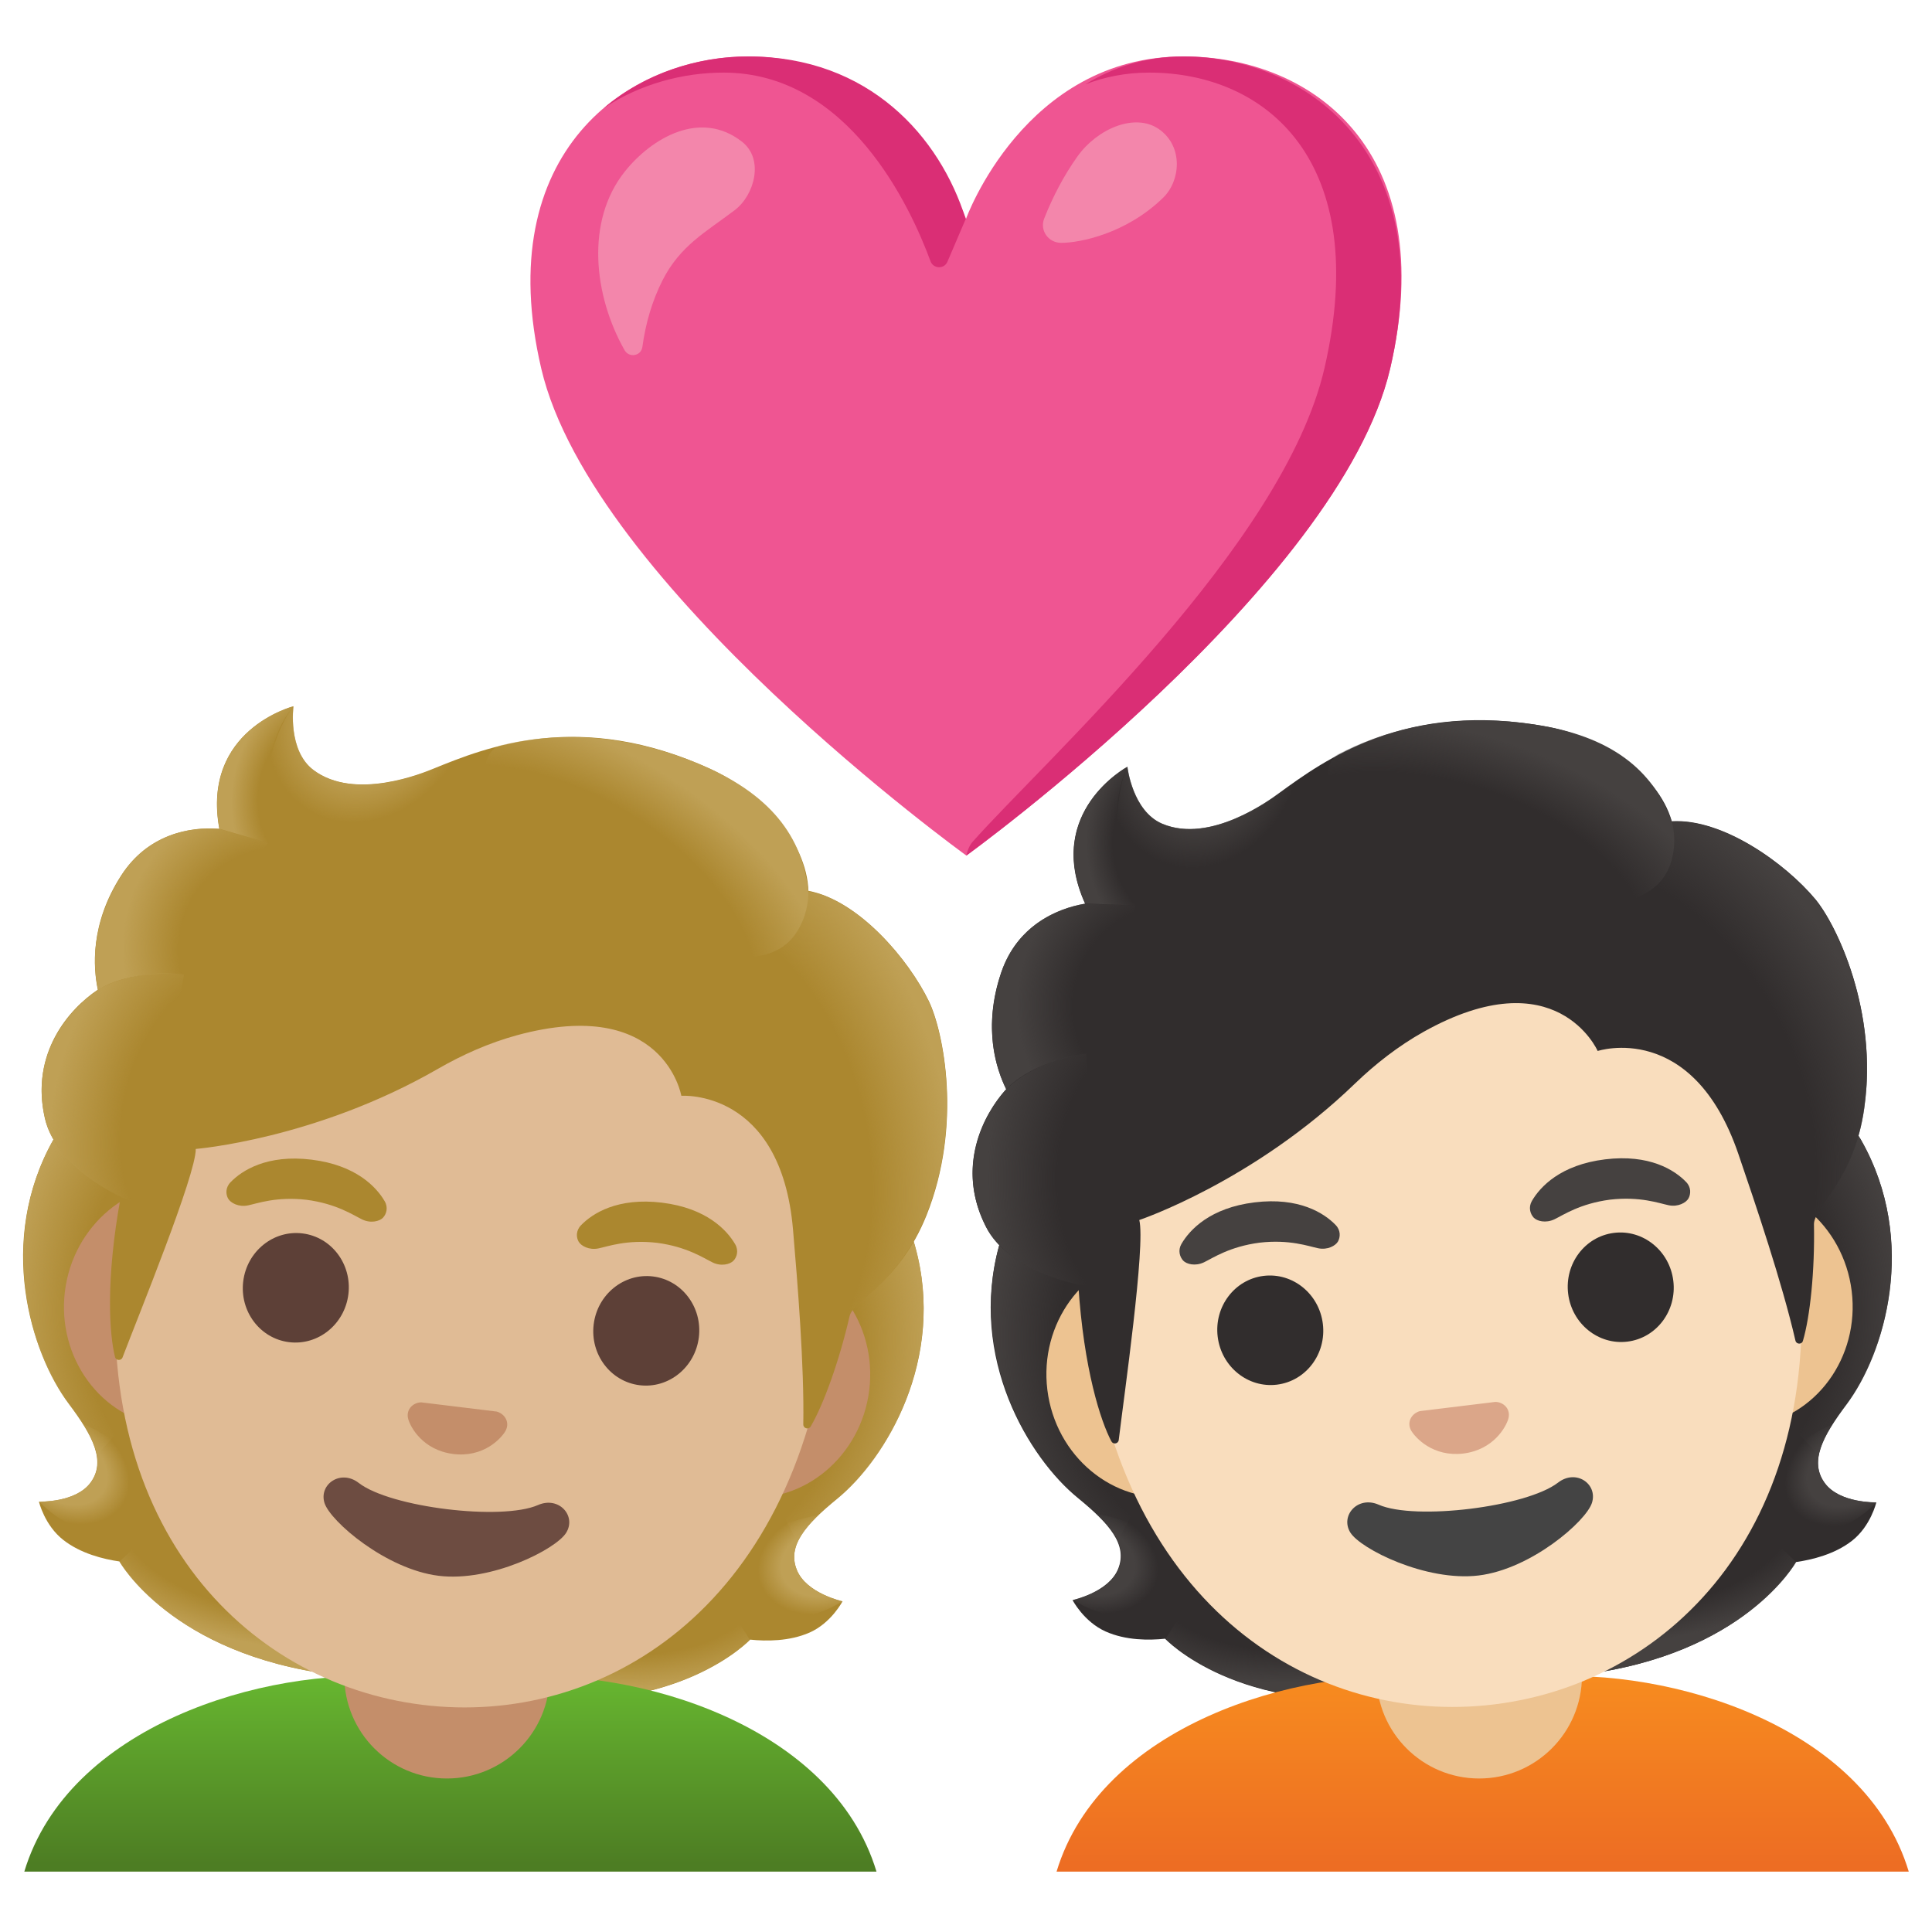 <svg viewBox="0 0 128 128" xmlns="http://www.w3.org/2000/svg">
  <defs>
    <linearGradient id="shirt_1_" gradientTransform="matrix(-1 0 0 1 0 0)" gradientUnits="userSpaceOnUse" x1="-29.846" x2="-29.846" y1="123.518" y2="110.865">
      <stop offset="0" stop-color="#4D7D23"/>
      <stop offset="1" stop-color="#67B730"/>
    </linearGradient>
    <linearGradient id="SVGID_19_" gradientUnits="userSpaceOnUse" x1="98.236" x2="98.236" y1="123.518" y2="110.865">
      <stop offset="0" stop-color="#ED6D23"/>
      <stop offset="1" stop-color="#F78C1F"/>
    </linearGradient>
    <radialGradient id="SVGID_1_" cx="52.143" cy="-205.526" gradientTransform="matrix(0.975 0.121 0.058 -0.475 0 0)" gradientUnits="userSpaceOnUse" r="16.097">
      <stop offset="0.728" stop-color="#BFA055" stop-opacity="0"/>
      <stop offset="1" stop-color="#BFA055"/>
    </radialGradient>
    <radialGradient id="SVGID_2_" cx="-19.811" cy="159.183" gradientTransform="matrix(-0.933 0.3 0.228 0.687 0 0)" gradientUnits="userSpaceOnUse" r="4.757">
      <stop offset="0.663" stop-color="#BFA055"/>
      <stop offset="1" stop-color="#BFA055" stop-opacity="0"/>
    </radialGradient>
    <radialGradient id="SVGID_3_" cx="-89.023" cy="-58.997" gradientTransform="matrix(0.044 -0.973 -0.818 -0.04 0 0)" gradientUnits="userSpaceOnUse" r="20.894">
      <stop offset="0.725" stop-color="#BFA055" stop-opacity="0"/>
      <stop offset="1" stop-color="#BFA055"/>
    </radialGradient>
    <radialGradient id="SVGID_4_" cx="-82.737" cy="41.823" gradientTransform="matrix(0.19 -0.955 0.803 0.161 0 0)" gradientUnits="userSpaceOnUse" r="20.894">
      <stop offset="0.725" stop-color="#BFA055" stop-opacity="0"/>
      <stop offset="1" stop-color="#BFA055"/>
    </radialGradient>
    <radialGradient id="SVGID_5_" cx="-32.11" cy="-205.522" gradientTransform="matrix(-0.975 -0.121 0.058 -0.475 0 0)" gradientUnits="userSpaceOnUse" r="16.097">
      <stop offset="0.728" stop-color="#BFA055" stop-opacity="0"/>
      <stop offset="1" stop-color="#BFA055"/>
    </radialGradient>
    <radialGradient id="SVGID_6_" cx="56.498" cy="111.048" gradientTransform="matrix(0.833 0.519 -0.386 0.611 0 0)" gradientUnits="userSpaceOnUse" r="4.757">
      <stop offset="0.663" stop-color="#BFA055"/>
      <stop offset="1" stop-color="#BFA055" stop-opacity="0"/>
    </radialGradient>
    <radialGradient id="SVGID_7_" cx="84.728" cy="-41.444" gradientTransform="matrix(0.18 0.98 -0.714 0.144 0 0)" gradientUnits="userSpaceOnUse" r="25.072">
      <stop offset="0.699" stop-color="#BFA055" stop-opacity="0"/>
      <stop offset="1" stop-color="#BFA055"/>
    </radialGradient>
    <radialGradient id="SVGID_8_" cx="47.931" cy="20.267" gradientTransform="matrix(0.797 0.572 -0.674 0.971 0 0)" gradientUnits="userSpaceOnUse" r="6.574">
      <stop offset="0.58" stop-color="#BFA055"/>
      <stop offset="1" stop-color="#BFA055" stop-opacity="0"/>
    </radialGradient>
    <radialGradient id="SVGID_9_" cx="-62.313" cy="-59.031" gradientTransform="matrix(-0.862 -0.501 0.278 -0.499 0 0)" gradientUnits="userSpaceOnUse" r="20.208">
      <stop offset="0.699" stop-color="#BFA055" stop-opacity="0"/>
      <stop offset="1" stop-color="#BFA055"/>
    </radialGradient>
    <radialGradient id="SVGID_10_" cx="28.246" cy="40.737" gradientTransform="matrix(0.972 0.117 -0.152 1.213 0 0)" gradientUnits="userSpaceOnUse" r="6.034">
      <stop offset="0.702" stop-color="#BFA055" stop-opacity="0"/>
      <stop offset="1" stop-color="#BFA055"/>
    </radialGradient>
    <radialGradient id="SVGID_11_" cx="-42.186" cy="-54.794" gradientTransform="matrix(-0.906 -0.37 0.349 -0.868 0 0)" gradientUnits="userSpaceOnUse" r="11.316">
      <stop offset="0.66" stop-color="#BFA055" stop-opacity="0"/>
      <stop offset="1" stop-color="#BFA055"/>
    </radialGradient>
    <radialGradient id="SVGID_12_" cx="34.233" cy="47.943" gradientTransform="matrix(0.946 0.251 -0.359 1.359 0 0)" gradientUnits="userSpaceOnUse" r="11.881">
      <stop offset="0.598" stop-color="#BFA055" stop-opacity="0"/>
      <stop offset="1" stop-color="#BFA055"/>
    </radialGradient>
    <radialGradient id="SVGID_13_" cx="95.84" cy="-237.712" gradientTransform="matrix(0.975 -0.119 -0.059 -0.474 0 0)" gradientUnits="userSpaceOnUse" r="16.097">
      <stop offset="0.728" stop-color="#454140" stop-opacity="0"/>
      <stop offset="1" stop-color="#454140"/>
    </radialGradient>
    <radialGradient id="SVGID_14_" cx="-52.683" cy="203.471" gradientTransform="matrix(-0.833 0.517 0.387 0.612 0 0)" gradientUnits="userSpaceOnUse" r="4.757">
      <stop offset="0.663" stop-color="#454140"/>
      <stop offset="1" stop-color="#454140" stop-opacity="0"/>
    </radialGradient>
    <radialGradient id="SVGID_15_" cx="-108.049" cy="-109.85" gradientTransform="matrix(-0.192 -0.954 -0.803 0.159 0 0)" gradientUnits="userSpaceOnUse" r="20.894">
      <stop offset="0.725" stop-color="#454140" stop-opacity="0"/>
      <stop offset="1" stop-color="#454140"/>
    </radialGradient>
    <radialGradient id="SVGID_16_" cx="-95.246" cy="95.525" gradientTransform="matrix(-0.047 -0.972 0.818 -0.038 0 0)" gradientUnits="userSpaceOnUse" r="20.894">
      <stop offset="0.725" stop-color="#454140" stop-opacity="0"/>
      <stop offset="1" stop-color="#454140"/>
    </radialGradient>
    <radialGradient id="SVGID_17_" cx="-75.805" cy="-237.711" gradientTransform="matrix(-0.975 0.119 -0.059 -0.474 0 0)" gradientUnits="userSpaceOnUse" r="16.097">
      <stop offset="0.728" stop-color="#454140" stop-opacity="0"/>
      <stop offset="1" stop-color="#454140"/>
    </radialGradient>
    <radialGradient id="SVGID_18_" cx="102.775" cy="105.406" gradientTransform="matrix(0.934 0.302 -0.226 0.686 0 0)" gradientUnits="userSpaceOnUse" r="4.757">
      <stop offset="0.663" stop-color="#454140"/>
      <stop offset="1" stop-color="#454140" stop-opacity="0"/>
    </radialGradient>
    <radialGradient id="SVGID_20_" cx="113.068" cy="-91.331" gradientTransform="matrix(0.412 0.907 -0.658 0.313 0 0)" gradientUnits="userSpaceOnUse" r="25.072">
      <stop offset="0.699" stop-color="#454140" stop-opacity="0"/>
      <stop offset="1" stop-color="#454140"/>
    </radialGradient>
    <radialGradient id="SVGID_21_" cx="94.004" cy="14.332" gradientTransform="matrix(0.912 0.362 -0.419 1.105 0 0)" gradientUnits="userSpaceOnUse" r="6.574">
      <stop offset="0.58" stop-color="#454140"/>
      <stop offset="1" stop-color="#454140" stop-opacity="0"/>
    </radialGradient>
    <radialGradient id="SVGID_22_" cx="-108.09" cy="-54.322" gradientTransform="matrix(-0.958 -0.277 0.149 -0.551 0 0)" gradientUnits="userSpaceOnUse" r="20.208">
      <stop offset="0.699" stop-color="#454140" stop-opacity="0"/>
      <stop offset="1" stop-color="#454140"/>
    </radialGradient>
    <radialGradient id="SVGID_23_" cx="72.175" cy="53.459" gradientTransform="matrix(0.971 -0.122 0.146 1.214 0 0)" gradientUnits="userSpaceOnUse" r="6.034">
      <stop offset="0.702" stop-color="#454140" stop-opacity="0"/>
      <stop offset="1" stop-color="#454140"/>
    </radialGradient>
    <radialGradient id="SVGID_24_" cx="-88.66" cy="-58.665" gradientTransform="matrix(-0.969 -0.14 0.128 -0.927 0 0)" gradientUnits="userSpaceOnUse" r="11.316">
      <stop offset="0.66" stop-color="#454140" stop-opacity="0"/>
      <stop offset="1" stop-color="#454140"/>
    </radialGradient>
    <radialGradient id="SVGID_25_" cx="79.872" cy="54.657" gradientTransform="matrix(0.978 0.015 -0.02 1.405 0 0)" gradientUnits="userSpaceOnUse" r="11.881">
      <stop offset="0.598" stop-color="#454140" stop-opacity="0"/>
      <stop offset="1" stop-color="#454140"/>
    </radialGradient>
  </defs>
  <path d="M78.41,3.74 C67.87,3.74 64,14.5 64,14.5 C64,14.5 60.18,3.74 49.57,3.74 C41.6,3.74 32.5,10.06 35.86,24.42 C39.22,38.78 64.02,56.68 64.02,56.68 C64.02,56.68 88.74,38.78 92.1,24.42 C95.46,10.06 87.02,3.74 78.41,3.74 Z" fill="#EF5592"/>
  <path d="M47.94,4.81 C56.21,4.81 60.32,13.7 61.65,17.31 C61.84,17.82 62.56,17.84 62.77,17.34 L63.98,14.51 C62.27,9.06 57.58,3.74 49.57,3.74 C46.25,3.74 42.75,4.84 40.02,7.15 C42.42,5.56 45.25,4.81 47.94,4.81 Z" fill="#DA2E75"/>
  <path d="M78.41,3.74 C75.86,3.74 73.71,4.48 71.9,5.59 C73.17,5.1 74.58,4.81 76.13,4.81 C83.93,4.81 90.9,10.72 87.75,24.39 C85.05,36.12 69.25,50.35 64.43,55.78 C64.12,56.13 64.02,56.69 64.02,56.69 C64.02,56.69 88.74,38.79 92.1,24.43 C95.46,10.06 86.38,3.74 78.41,3.74 Z" fill="#DA2E75"/>
  <path d="M41.4,11.36 C43.2,9.11 46.43,7.25 49.16,9.39 C50.64,10.55 49.99,12.93 48.67,13.93 C46.74,15.39 45.07,16.27 43.9,18.56 C43.2,19.94 42.77,21.44 42.56,22.98 C42.48,23.59 41.68,23.73 41.38,23.2 C39.34,19.6 38.77,14.65 41.4,11.36 Z" fill="#F386AB"/>
  <path d="M70.31,16.09 C69.46,16.09 68.87,15.27 69.18,14.48 C69.75,13.03 70.49,11.62 71.38,10.37 C72.7,8.52 75.2,7.45 76.79,8.56 C78.42,9.71 78.21,11.99 77.06,13.1 C74.61,15.49 71.53,16.09 70.31,16.09 Z" fill="#F386AB"/>
  <path id="hair_603_" d="M52.79,104.01 C52.14,102.4 53.39,101 55.44,99.32 C58.69,96.66 62.69,90.06 60.63,82.6 C60.65,82.56 60.21,81.29 60.23,81.26 L59.03,81.05 C58.65,80.95 45.46,79.28 32.25,77.65 C19.04,76 5.84,74.39 5.45,74.4 C5.45,74.4 3.51,75.47 3.53,75.52 C-0.25,82.26 2.04,89.64 4.56,93.01 C6.15,95.13 7.03,96.8 6.01,98.21 C5.02,99.58 2.58,99.49 2.58,99.49 C2.58,99.49 2.95,101.06 4.2,102.03 C5.35,102.93 6.86,103.3 7.91,103.45 C7.91,103.45 11.35,109.61 22.12,110.95 L28.12,111.69 L34.12,112.44 C44.89,113.78 49.7,108.63 49.7,108.63 C50.76,108.74 52.3,108.75 53.64,108.16 C55.08,107.52 55.82,106.09 55.82,106.09 C55.82,106.09 53.42,105.57 52.79,104.01 Z" fill="#AB872F"/>
  <path d="M28.1,111.69 L28.86,105.42 L48.19,106.29 L49.67,108.63 C49.67,108.63 44.86,113.77 34.09,112.44 L28.1,111.69 Z" fill="url(#SVGID_1_)"/>
  <path d="M49.97,105.89 C47.62,101.22 54.19,100.4 54.19,100.4 C54.19,100.4 54.19,100.4 54.2,100.41 C52.93,101.64 52.28,102.76 52.79,104.01 C53.42,105.58 55.81,106.09 55.81,106.09 C55.81,106.09 52.16,108.57 49.97,105.89 Z" fill="url(#SVGID_2_)"/>
  <path d="M60.64,82.6 C62.65,89.83 58.79,96.54 55.62,99.17 C55.18,99.53 53.36,100.92 52.83,102.14 C52.83,102.14 47.51,92.51 46.23,87.08 C45.97,85.98 45.75,84.86 45.84,83.74 C45.91,82.9 46.16,81.92 46.73,81.27 C47.43,80.47 60.38,81.82 60.38,81.82 C60.39,81.83 60.64,82.6 60.64,82.6 Z" fill="url(#SVGID_3_)"/>
  <path d="M3.53,75.52 C-0.15,82.04 1.98,89.49 4.43,92.83 C4.77,93.29 6.2,95.08 6.42,96.4 C6.42,96.4 13.89,88.36 16.43,83.4 C16.94,82.4 17.43,81.36 17.61,80.25 C17.75,79.42 17.74,78.41 17.34,77.64 C16.85,76.69 16.13,76.84 15.11,76.72 C13.18,76.48 4.79,74.94 4.13,74.86 C4.13,74.86 3.53,75.52 3.53,75.52 Z" fill="url(#SVGID_4_)"/>
  <path d="M28.13,111.7 L28.89,105.43 L9.92,101.55 L7.92,103.46 C7.92,103.46 11.36,109.62 22.13,110.96 L28.13,111.7 Z" fill="url(#SVGID_5_)"/>
  <path d="M8.3,100.72 C11.7,96.76 5.53,94.36 5.53,94.36 C5.53,94.36 5.52,94.36 5.52,94.36 C6.46,95.86 6.82,97.11 6.03,98.2 C5.04,99.57 2.6,99.48 2.6,99.48 C2.6,99.48 5.54,102.79 8.3,100.72 Z" fill="url(#SVGID_6_)"/>
  <path d="M51.07,83.19 L12.79,78.49 C8.66,77.98 4.84,81.17 4.3,85.56 C3.76,89.95 6.7,93.97 10.82,94.47 L49.1,99.17 C53.23,99.68 57.05,96.49 57.59,92.1 C58.13,87.71 55.2,83.7 51.07,83.19 Z" fill="#C48E6A"/>
  <path id="shirt" d="M26.08,111.11 L29.84,111.11 L33.6,111.11 C42.29,110.45 55.16,114.35 58.07,124 L29.85,124 L1.61,124 C4.52,114.36 17.39,110.45 26.08,111.11 Z" fill="url(#shirt_1_)"/>
  <path id="neck" d="M29.61,117.83 L29.61,117.83 C25.85,117.83 22.81,114.78 22.81,111.03 L22.81,106.49 L36.42,106.49 L36.42,111.03 C36.41,114.79 33.36,117.83 29.61,117.83 Z" fill="#C48E6A"/>
  <path d="M35.32,53.27 L35.32,53.27 L35.32,53.27 C23.13,51.77 10.24,63.42 7.94,82.18 C5.65,100.84 16.15,111.49 27.99,112.95 C39.83,114.41 52.6,106.61 54.89,87.95 C57.2,69.19 47.51,54.77 35.32,53.27 Z" fill="#E0BB95"/>
  <path d="M25.49,79.59 C24.94,78.64 23.58,77.19 20.64,76.83 C17.7,76.47 16.03,77.54 15.27,78.33 C14.93,78.68 14.95,79.13 15.12,79.42 C15.28,79.69 15.8,79.99 16.43,79.86 C17.06,79.73 18.32,79.26 20.31,79.49 C22.3,79.75 23.41,80.51 23.99,80.79 C24.57,81.07 25.15,80.91 25.37,80.68 C25.6,80.44 25.73,80.01 25.49,79.59 Z" fill="#AB872F"/>
  <path d="M48.71,82.44 C48.16,81.49 46.8,80.04 43.86,79.68 C40.92,79.32 39.25,80.39 38.49,81.18 C38.15,81.53 38.17,81.98 38.34,82.27 C38.5,82.54 39.02,82.84 39.65,82.71 C40.28,82.58 41.54,82.11 43.53,82.34 C45.52,82.6 46.63,83.36 47.21,83.64 C47.79,83.92 48.37,83.76 48.59,83.53 C48.82,83.3 48.95,82.86 48.71,82.44 Z" fill="#AB872F"/>
  <path d="M20.04,81.717 C21.964,81.953 23.326,83.758 23.082,85.747 C22.837,87.737 21.079,89.158 19.155,88.922 C17.231,88.686 15.87,86.881 16.114,84.892 C16.359,82.902 18.116,81.48 20.04,81.717 Z" fill="#5D4037"/>
  <path d="M43.26,84.568 C45.184,84.805 46.545,86.609 46.301,88.599 C46.056,90.589 44.299,92.01 42.375,91.774 C40.451,91.537 39.089,89.733 39.333,87.743 C39.578,85.753 41.336,84.332 43.26,84.568 Z" fill="#5D4037"/>
  <path id="mouth_103_" d="M35.65,99.71 C33.24,100.77 25.86,99.87 23.77,98.25 C22.57,97.32 21.11,98.34 21.5,99.58 C21.89,100.8 25.58,103.97 29.06,104.4 C32.54,104.83 36.84,102.64 37.51,101.55 C38.2,100.44 37.04,99.11 35.65,99.71 Z" fill="#6D4C41"/>
  <path id="nose_177_" d="M33.13,93.61 C33.06,93.57 32.98,93.54 32.91,93.52 L27.91,92.91 C27.83,92.91 27.75,92.92 27.68,92.94 C27.2,93.07 26.9,93.51 27.05,94.03 C27.2,94.56 28.02,96.08 30.03,96.33 C32.04,96.58 33.2,95.3 33.48,94.82 C33.75,94.35 33.56,93.85 33.13,93.61 Z" fill="#C48E6A"/>
  <path id="hair_1_" d="M61.54,66.33 C60.19,63.55 56.89,59.65 53.56,59.02 C53.44,55.66 50.33,52.46 47.12,50.97 C38.44,46.96 32.15,49.53 28.76,50.91 C28.06,51.2 23.51,53.09 20.76,51.01 C19.04,49.71 19.44,46.79 19.44,46.79 C19.44,46.79 13.33,48.36 14.53,54.91 C12.52,54.75 9.78,55.3 8.03,58 C5.95,61.22 6.18,64.15 6.48,65.57 C4.57,66.85 2,69.77 2.97,74.08 C3.71,77.33 8,79.29 8,79.29 C6.98,84.84 7.25,88.45 7.62,89.9 C7.68,90.15 8.03,90.17 8.12,89.93 C9.14,87.24 12.99,77.83 12.97,76.12 C12.97,76.12 20.92,75.48 29.02,70.81 C30.67,69.86 32.42,69.09 34.24,68.59 C44,65.93 45.14,72.6 45.14,72.6 C45.14,72.6 51.74,72.11 52.54,81.47 C52.84,84.98 53.29,90.49 53.22,94.37 C53.22,94.64 53.57,94.74 53.71,94.51 C54.55,93.07 55.59,90.23 56.29,87.19 C56.54,86.12 59.57,85.03 61.38,80.53 C63.78,74.54 62.51,68.34 61.54,66.33 Z" fill="#AB872F"/>
  <path d="M56.24,87.23 C56.49,86.16 59.52,85.07 61.33,80.57 C61.52,80.09 61.7,79.6 61.86,79.11 C63.57,73.58 62.42,68.18 61.53,66.34 C60.29,63.77 57.37,60.25 54.31,59.23 C54.04,59.16 53.78,59.1 53.53,59.05 C53.53,59.05 53.57,60.57 52.82,61.7 C51.86,63.16 50.25,63.34 50.25,63.34 C57.39,72.67 55.93,79.6 56.24,87.23 Z" fill="url(#SVGID_7_)"/>
  <path d="M30.88,50.1 C30.08,50.38 29.38,50.67 28.77,50.92 C28.07,51.21 23.52,53.1 20.77,51.02 C19.08,49.74 19.43,46.91 19.45,46.81 C18.47,47.8 14.95,55.32 22.32,56.74 C25.5,57.35 27.83,54.73 29.31,52.45 C29.83,51.62 30.66,50.42 30.88,50.1 Z" fill="url(#SVGID_8_)"/>
  <path d="M46.23,50.58 C51.06,52.56 53.17,55.46 53.55,59.03 C53.66,60.08 52.75,69.62 36.34,56.68 C30.23,51.87 32.35,49.57 33.16,49.38 C36.32,48.62 40.82,48.36 46.23,50.58 Z" fill="url(#SVGID_9_)"/>
  <path d="M19.42,46.8 C19.41,46.8 19.4,46.81 19.38,46.81 C19.38,46.81 19.38,46.81 19.38,46.81 C18.71,47.01 13.41,48.77 14.54,54.91 L19.75,56.42 C15.65,50.98 19.45,46.79 19.45,46.79 C19.45,46.79 19.43,46.8 19.42,46.8 Z" fill="url(#SVGID_10_)"/>
  <path d="M17.75,55.85 L14.53,54.91 C14.4,54.89 13.96,54.88 13.72,54.89 C11.84,54.93 9.53,55.65 8.04,58.01 C6.43,60.55 6.18,62.87 6.33,64.45 C6.36,64.98 6.5,65.59 6.5,65.59 C6.5,65.59 8.33,64.21 12.21,64.57 L17.75,55.85 Z" fill="url(#SVGID_11_)"/>
  <path d="M6.32,65.7 C4.52,66.97 1.92,69.98 3.02,74.24 C3.85,77.45 8,79.29 8,79.29 C8,79.3 8.83,79.67 9.27,79.72 L12.2,64.56 C10.13,64.31 8.06,64.71 6.66,65.47 C6.67,65.5 6.31,65.68 6.32,65.7 Z" fill="url(#SVGID_12_)"/>
  <path id="hair_607_" d="M120.89,98.25 C119.87,96.84 120.74,95.18 122.33,93.06 C124.84,89.69 127.12,82.32 123.32,75.58 C123.33,75.54 122.59,74.41 122.6,74.37 L121.39,74.46 C121,74.45 107.8,76.03 94.58,77.64 C81.37,79.25 68.17,80.88 67.79,80.98 C67.79,80.98 66.17,82.49 66.19,82.53 C64.15,89.98 68.16,96.59 71.42,99.25 C73.47,100.93 74.73,102.33 74.08,103.94 C73.45,105.5 71.06,106.01 71.06,106.01 C71.06,106.01 71.8,107.44 73.25,108.09 C74.59,108.69 76.13,108.68 77.19,108.57 C77.19,108.57 82.01,113.72 92.79,112.41 L98.79,111.68 L104.79,110.95 C115.57,109.64 118.99,103.49 118.99,103.49 C120.04,103.34 121.55,102.98 122.7,102.08 C123.94,101.11 124.31,99.54 124.31,99.54 C124.31,99.54 121.88,99.61 120.89,98.25 Z" fill="#312D2D"/>
  <path d="M98.8,111.68 L98.02,105.41 L116.99,101.58 L119,103.49 C119,103.49 115.58,109.64 104.8,110.95 L98.8,111.68 Z" fill="url(#SVGID_13_)"/>
  <path d="M118.61,100.75 C115.2,96.78 121.37,94.4 121.37,94.4 C121.37,94.4 121.38,94.4 121.38,94.4 C120.44,95.9 120.09,97.15 120.88,98.24 C121.87,99.61 124.31,99.53 124.31,99.53 C124.31,99.53 121.38,102.83 118.61,100.75 Z" fill="url(#SVGID_14_)"/>
  <path d="M123.33,75.57 C127.03,82.1 124.91,89.54 122.47,92.86 C122.14,93.32 120.7,95.1 120.48,96.42 C120.48,96.42 112.99,88.36 110.43,83.4 C109.91,82.4 109.43,81.36 109.24,80.25 C109.1,79.42 109.11,78.41 109.51,77.64 C110,76.7 122.89,74.87 122.89,74.87 C122.9,74.89 123.33,75.57 123.33,75.57 Z" fill="url(#SVGID_15_)"/>
  <path d="M66.2,82.52 C64.21,89.74 68.08,96.45 71.26,99.1 C71.7,99.46 73.53,100.85 74.06,102.08 C74.06,102.08 79.36,92.47 80.63,87.04 C80.89,85.94 81.1,84.82 81.01,83.7 C80.94,82.86 80.69,81.88 80.11,81.23 C79.41,80.43 78.74,80.75 77.73,80.87 C75.8,81.1 67.29,81.64 66.63,81.72 C66.63,81.73 66.2,82.52 66.2,82.52 Z" fill="url(#SVGID_16_)"/>
  <path d="M98.83,111.67 L98.05,105.4 L78.71,106.23 L77.23,108.56 C77.23,108.56 82.05,113.71 92.83,112.4 L98.83,111.67 Z" fill="url(#SVGID_17_)"/>
  <path d="M76.93,105.82 C79.27,101.16 72.7,100.32 72.7,100.32 C72.7,100.32 72.7,100.32 72.69,100.33 C73.97,101.56 74.62,102.68 74.11,103.94 C73.49,105.5 71.1,106 71.1,106 C71.1,106 74.75,108.5 76.93,105.82 Z" fill="url(#SVGID_18_)"/>
  <path d="M102,111.11 L98.24,111.11 L94.48,111.11 C85.78,110.45 72.91,114.36 70,124 L98.23,124 L126.46,124 C123.57,114.36 110.69,110.45 102,111.11 Z" fill="url(#SVGID_19_)"/>
  <path id="neck_1_" d="M98,117.83 L98,117.83 C94.24,117.83 91.2,114.78 91.2,111.03 L91.2,106.49 L104.81,106.49 L104.81,111.03 C104.8,114.79 101.75,117.83 98,117.83 Z" fill="#EDC391"/>
  <path d="M114.19,78.47 L75.91,83.17 C71.78,83.68 68.85,87.69 69.39,92.08 C69.93,96.48 73.75,99.66 77.88,99.15 L116.16,94.45 C120.29,93.94 123.22,89.93 122.68,85.54 C122.14,81.14 118.32,77.96 114.19,78.47 Z" fill="#EDC391"/>
  <path d="M91.67,53.24 L91.67,53.24 L91.67,53.24 C79.48,54.74 69.79,69.16 72.1,87.92 C74.39,106.58 87.15,114.37 99,112.92 C110.85,111.47 121.34,100.81 119.05,82.15 C116.74,63.4 103.85,51.75 91.67,53.24 Z" fill="#F9DDBD"/>
  <path d="M88.49,81.16 C87.73,80.37 86.06,79.3 83.12,79.66 C80.18,80.02 78.82,81.47 78.27,82.42 C78.03,82.84 78.16,83.27 78.39,83.52 C78.61,83.75 79.18,83.91 79.77,83.63 C80.35,83.35 81.46,82.59 83.45,82.33 C85.44,82.1 86.7,82.57 87.33,82.7 C87.96,82.83 88.48,82.53 88.64,82.26 C88.81,81.96 88.83,81.51 88.49,81.16 Z" fill="#454140"/>
  <path d="M111.71,78.31 C110.95,77.52 109.28,76.45 106.34,76.81 C103.4,77.17 102.04,78.62 101.49,79.57 C101.25,79.99 101.38,80.42 101.61,80.67 C101.83,80.9 102.4,81.06 102.99,80.78 C103.57,80.5 104.68,79.74 106.67,79.48 C108.66,79.25 109.92,79.72 110.55,79.85 C111.18,79.98 111.7,79.68 111.86,79.41 C112.03,79.11 112.05,78.66 111.71,78.31 Z" fill="#454140"/>
  <path d="M87.642,87.706 C87.887,89.696 86.525,91.5 84.601,91.737 C82.677,91.973 80.919,90.552 80.675,88.562 C80.431,86.572 81.792,84.767 83.716,84.531 C85.64,84.295 87.398,85.716 87.642,87.706 Z" fill="#312D2D"/>
  <path d="M110.861,84.855 C111.106,86.845 109.744,88.65 107.82,88.886 C105.896,89.122 104.138,87.701 103.894,85.711 C103.65,83.721 105.011,81.917 106.935,81.681 C108.859,81.444 110.617,82.866 110.861,84.855 Z" fill="#312D2D"/>
  <path id="mouth_104_" d="M103.22,98.23 C101.13,99.84 93.76,100.75 91.34,99.69 C89.95,99.08 88.78,100.42 89.46,101.53 C90.13,102.62 94.48,104.8 97.96,104.38 C101.44,103.96 105.08,100.79 105.47,99.57 C105.87,98.32 104.42,97.3 103.22,98.23 Z" fill="#444444"/>
  <path id="nose_178_" d="M99.3,92.91 C99.22,92.89 99.14,92.88 99.07,92.88 L94.07,93.49 C93.99,93.51 93.92,93.54 93.85,93.58 C93.42,93.82 93.23,94.32 93.5,94.79 C93.78,95.26 94.94,96.54 96.95,96.3 C98.96,96.05 99.78,94.53 99.93,94 C100.08,93.48 99.78,93.04 99.3,92.91 Z" fill="#DBA689"/>
  <path id="hair_3_" d="M120.27,59.57 C118.29,57.2 114.14,54.21 110.76,54.41 C109.83,51.18 106.04,48.82 102.57,48.16 C93.18,46.37 87.69,50.39 84.74,52.55 C84.13,53 80.18,55.93 77,54.58 C75.01,53.73 74.69,50.8 74.69,50.8 C74.69,50.8 69.14,53.8 71.89,59.87 C69.9,60.21 67.38,61.4 66.33,64.44 C65.09,68.07 66.02,70.85 66.66,72.16 C65.12,73.87 63.33,77.32 65.31,81.26 C66.8,84.23 71.44,85.1 71.44,85.1 C71.8,90.73 72.93,94.17 73.63,95.49 C73.75,95.72 74.09,95.66 74.12,95.4 C74.46,92.55 75.91,82.48 75.48,80.83 C75.48,80.83 83.04,78.29 89.77,71.79 C91.14,70.47 92.65,69.3 94.3,68.37 C103.13,63.43 105.85,69.63 105.85,69.63 C105.85,69.63 112.13,67.56 115.17,76.45 C116.31,79.78 118.08,85.02 118.95,88.81 C119.01,89.08 119.38,89.09 119.45,88.83 C119.92,87.23 120.24,84.22 120.18,81.11 C120.16,80.01 122.84,78.22 123.51,73.42 C124.43,67 121.7,61.29 120.27,59.57 Z" fill="#312D2D"/>
  <path d="M120.18,81.13 C120.16,80.03 122.84,78.24 123.51,73.44 C123.58,72.93 123.63,72.41 123.67,71.89 C123.99,66.11 121.57,61.15 120.26,59.58 C118.43,57.39 114.75,54.68 111.53,54.43 C111.25,54.43 110.98,54.43 110.73,54.44 C110.73,54.44 111.13,55.91 110.68,57.18 C110.1,58.83 108.58,59.39 108.58,59.39 C117.78,66.73 118.03,73.8 120.18,81.13 Z" fill="url(#SVGID_20_)"/>
  <path d="M86.59,51.24 C85.89,51.7 85.27,52.15 84.74,52.54 C84.13,52.99 80.18,55.92 77,54.57 C75.05,53.74 74.71,50.9 74.7,50.8 C73.99,52 72.39,60.15 79.88,59.74 C83.11,59.56 84.74,56.46 85.62,53.89 C85.94,52.97 86.45,51.61 86.59,51.24 Z" fill="url(#SVGID_21_)"/>
  <path d="M101.6,47.99 C106.77,48.75 109.52,51.04 110.75,54.41 C111.11,55.4 112.54,64.88 93.48,56.3 C86.39,53.11 87.89,50.36 88.63,49.98 C91.52,48.49 95.81,47.15 101.6,47.99 Z" fill="url(#SVGID_22_)"/>
  <path d="M74.68,50.81 C74.67,50.82 74.66,50.82 74.64,50.83 C74.64,50.83 74.64,50.83 74.64,50.83 C74.04,51.18 69.32,54.17 71.9,59.86 L77.32,60.07 C72.03,55.78 74.7,50.79 74.7,50.79 C74.7,50.79 74.68,50.81 74.68,50.81 Z" fill="url(#SVGID_23_)"/>
  <path d="M75.24,60 L71.89,59.87 C71.76,59.89 71.33,59.98 71.09,60.05 C69.27,60.55 67.21,61.8 66.33,64.45 C65.38,67.3 65.7,69.61 66.23,71.11 C66.39,71.62 66.67,72.17 66.67,72.17 C66.67,72.17 68.11,70.39 71.97,69.8 L75.24,60 Z" fill="url(#SVGID_24_)"/>
  <path d="M66.53,72.32 C65.09,73.99 63.3,77.54 65.4,81.4 C66.98,84.31 71.46,85.1 71.46,85.1 C71.46,85.11 72.36,85.27 72.8,85.21 L71.97,69.8 C69.9,70.06 67.99,70.94 66.82,72.02 C66.83,72.04 66.52,72.3 66.53,72.32 Z" fill="url(#SVGID_25_)"/>
</svg>